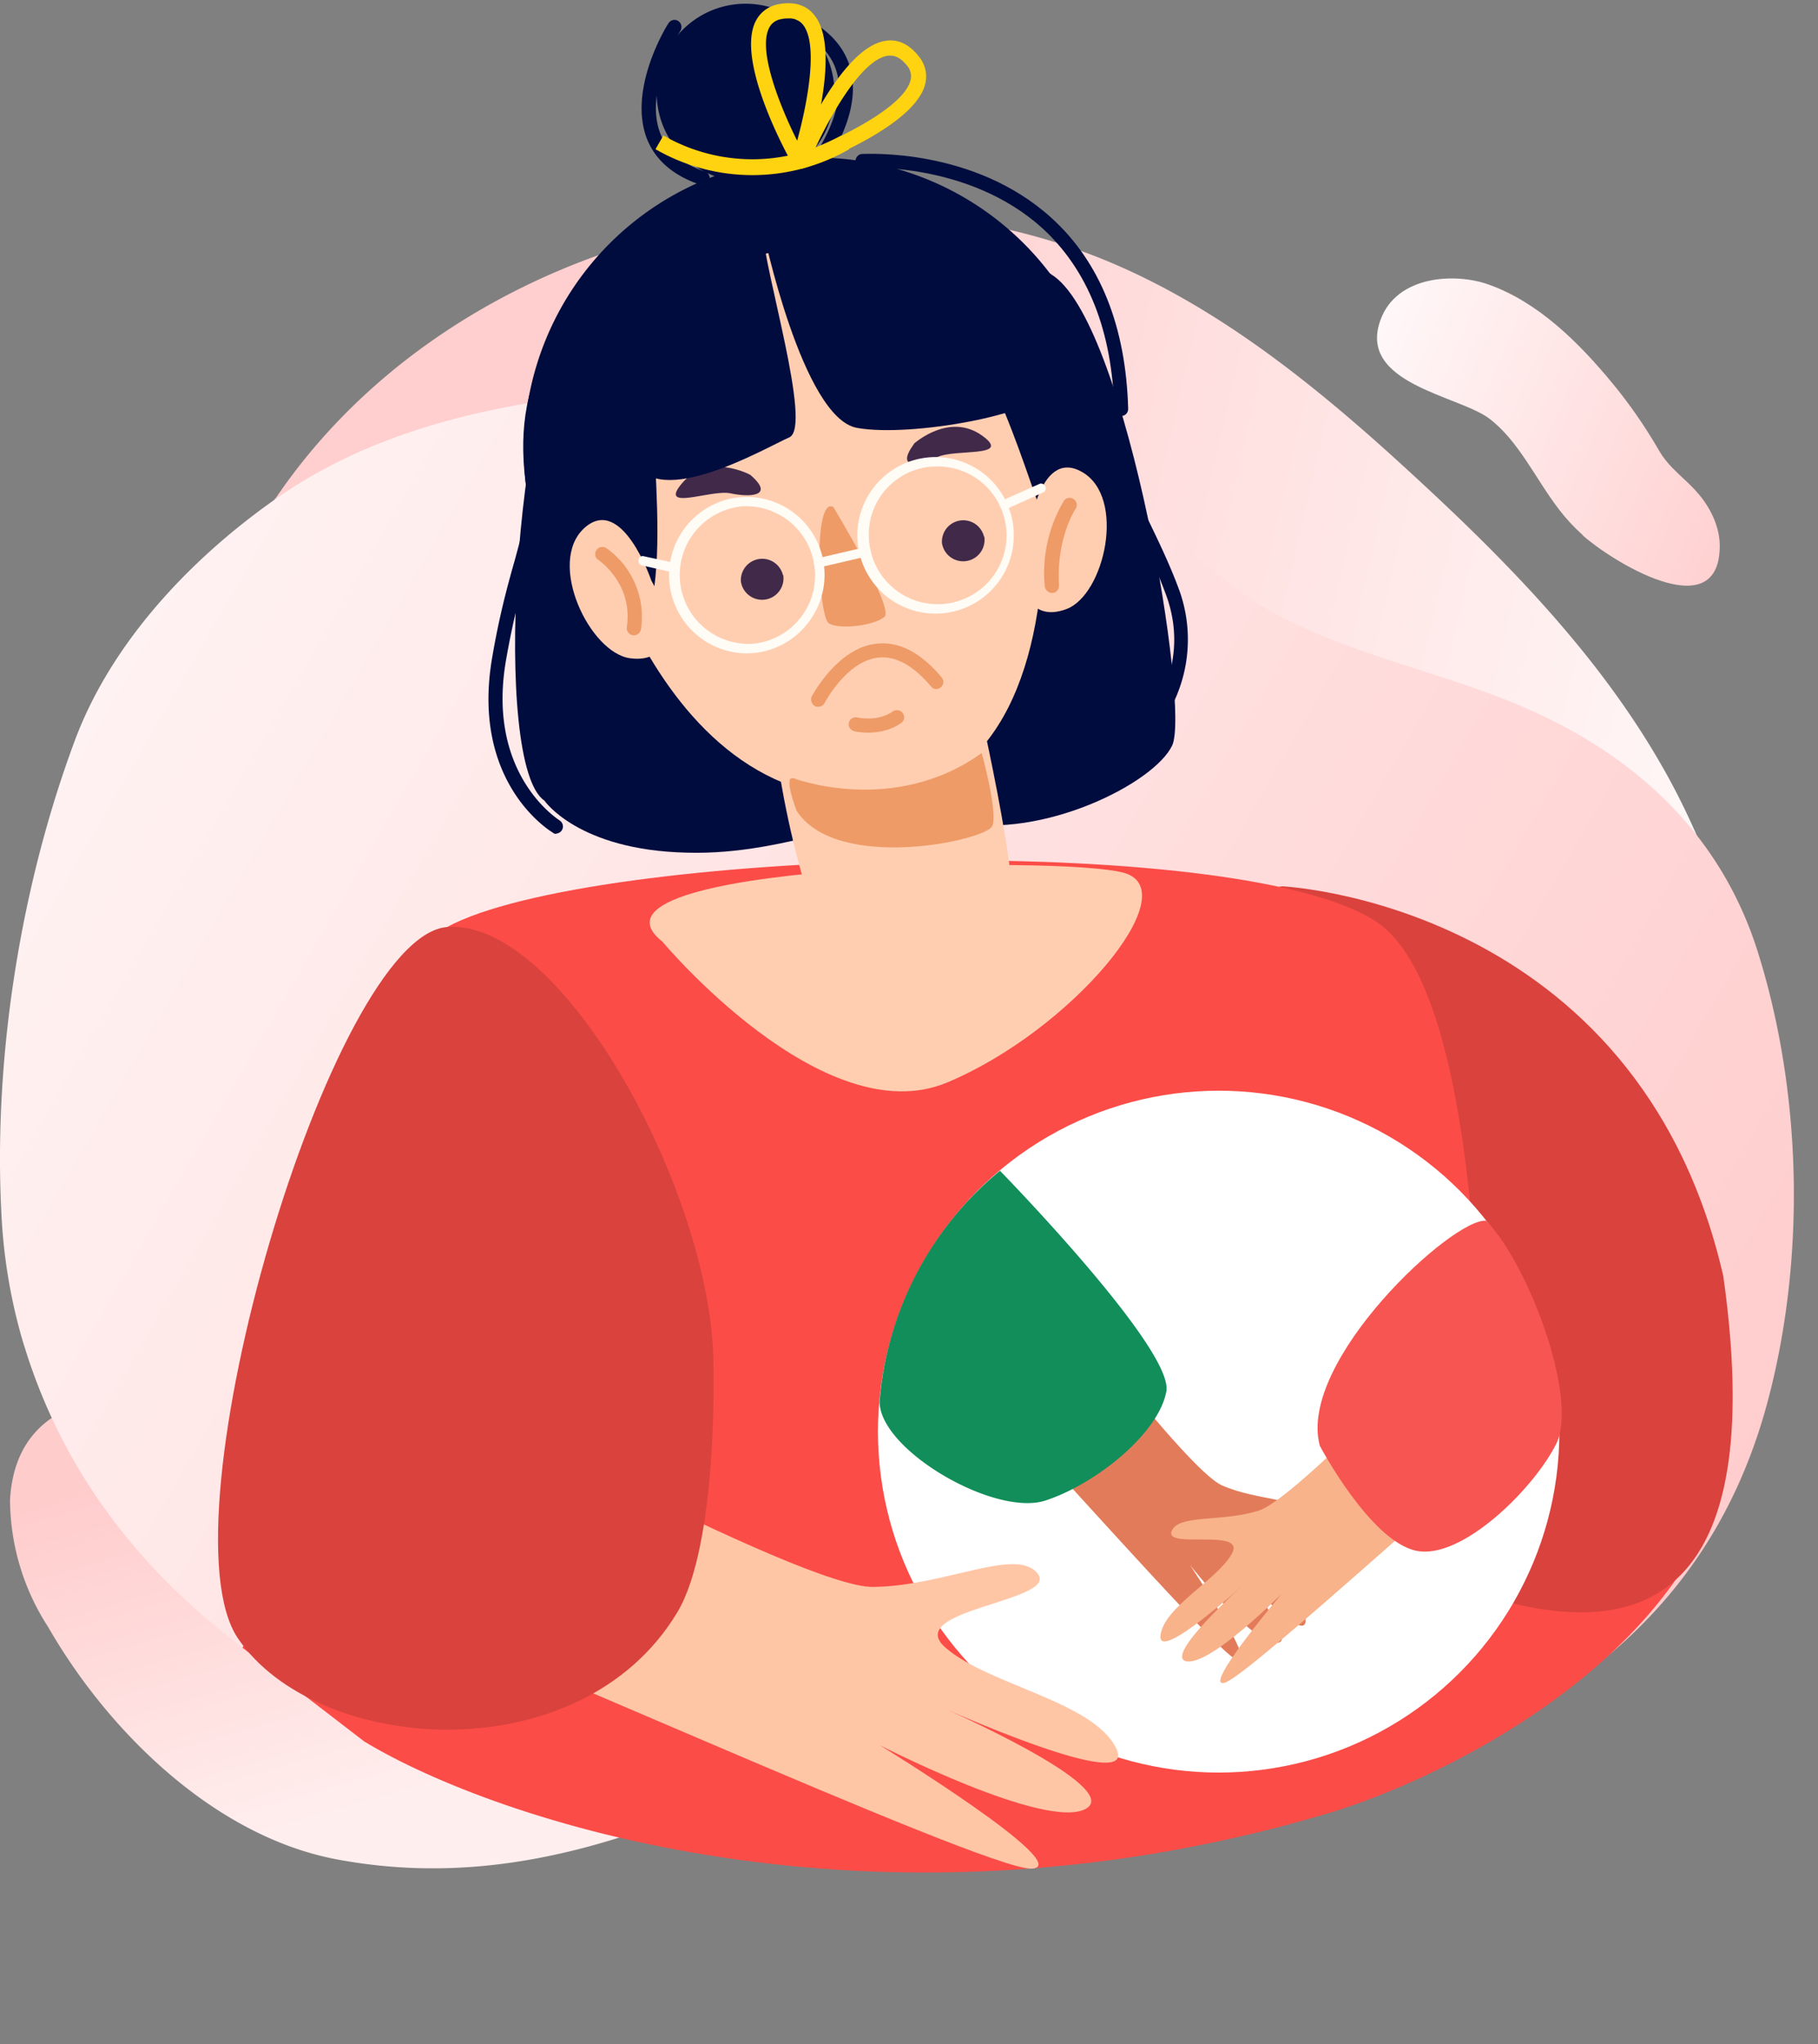 <svg xmlns="http://www.w3.org/2000/svg" fill="none" viewBox="0 0 562.4 632"><rect x="0" y="0" width="562.4" height="632" fill="#808080" stroke="none"/><path fill="url(#paint0_linear)" d="M224 564.9c-31.5 11.2-63.2 16.3-97.1 9.9-37.8-7.2-70.6-39.6-89.1-71.8A72.8 72.8 0 0126 463.8c1.7-31.8 31.8-35.4 57.4-30.2 14.4 2.9 27.6 9.5 40.7 16 21.7 10.9 47.1 16.2 66.6 31.2 6.5 5.1 11.4 11.2 19 14.9 11.8 5.7 25.3 8.4 37.4 13.6 10.4 4.5 22 11.9 22 23.2 0 11.5-12.1 18.9-22.7 23.5a331 331 0 01-22.5 8.9z" transform="translate(-22.9)"/><path fill="url(#paint1_linear)" d="M108.2 154c51.5-76 158.1-106.6 244.6-78 41.6 13.8 76.6 42.5 108.8 72.3 28.4 26.2 56 54.6 75.3 88.3 13.3 23 22.7 50.7 29.4 76.5 10 38.6 1 88.3-49 84.7-11.7-.9-21.8-5-32.8-8.7-8.8-3-17.5-1.2-26.7-2.7a248 248 0 01-66.5-22.2c-43-20.3-82.3-48-126.5-65.9a306.2 306.2 0 00-114-22.2c-16.5 0-33.8 1.2-48.5-6.2-36.4-18.2-20-67.2-6.4-94.8 3.5-7.3 7.7-14.4 12.3-21.2z" transform="translate(-22.9)"/><path fill="url(#paint2_linear)" d="M512.4 165.4c8.5 7.7 41.9 28.7 42.5 4 .2-6-2.6-12-6.4-16.5-4.3-5.2-9.2-7.9-12.6-14-4.2-7.2-8.9-14-14.1-20.3-10.7-13-23.2-25.2-38.3-30.6C473 84.2 455 85.2 450 98.8c-7.4 19.8 24 23.4 33.6 30.6 9.1 6.9 14.3 18.6 21.5 28 2.2 2.9 4.7 5.6 7.4 8z" transform="translate(-22.9)"/><path fill="url(#paint3_linear)" d="M355.5 141.3c18 10.6 31.4 26.5 47.8 39.2 27.3 21.3 64.7 25.6 96 40.4 32 15 56 38.5 67 72.2 14 43.6 15.4 95.4 3.4 140.3-13.2 49.3-44.1 82-89.3 103.9a369.2 369.2 0 01-159.7 34.4c-108.5.7-252.9-37.5-289.8-154l-1-3.2c-3.8-13-6-26.4-6.6-40-2.4-47.9 6-100.7 22.8-145.7 11.3-30.2 35.6-55.8 61.3-74 36-25.6 80-32.1 123.7-35.2 32.4-2.3 68.8-3 99.4 9.3a186 186 0 0125 12.4z" transform="translate(-22.9)"/><path fill="#fb4c47" d="M408.1 561.4c-139 40.4-254.9 1.5-295.4-23l-37.7-29 13-21.6 81.2-7.2 134.7-7.3L412.5 495l113-37.6h8.1c-17.4 59-89.7 93.9-125.5 104z"/><path fill="#d9423d" d="M396.6 274s110 5 136.5 120.5c21 149-78 96.3-101.6 89-23.7-7.4-108-198.1-34.9-209.5z"/><path fill="#fb4c47" d="M120.7 506.3h336s11.8-193.2-31-221.4c-42.9-28.3-243-22.4-287.4 1.7-44.4 24.2-17.6 219.7-17.6 219.7z"/><path fill="#000c3e" d="M172 257.8c-.3 0-.7-.1-1-.4-1-.6-25-15.3-18.9-53.2 2.2-13.2 4.8-22.8 7.2-31.2 4.1-15.2 7.2-26.2 4.7-48.3-.1-1.2.8-2.2 2-2.4 1.2 0 2.3.8 2.4 2 2.5 22.9-.8 34.8-5 49.9-2.2 8.3-4.8 17.7-7 30.7-5.7 35 16.6 48.6 16.8 48.8a2.2 2.2 0 01-1.1 4zM257.8 24.4a27.5 27.5 0 11-54.6 6.2 27.5 27.5 0 0154.6-6.2z"/><path fill="#000c3e" d="M168.4 247.5s10.4 15.3 43.9 16.1c33.4 1 57.2-14.7 83.7-9.4 26.5 5.3 61-12 66.6-23.7 5.6-11.6-13.6-128.3-36.4-145-22.7-16.6-129-17.2-148 9-19.1 26.4-26 142-9.8 153z"/><path fill="#000c3e" d="M342.4 127a90.6 90.6 0 11-180 20.2 90.6 90.6 0 01180-20.3z"/><path fill="#ffceb0" d="M301 209.7s16.3 68.9 11.6 77.5c-4.6 8.6-42.3 8.4-52.3 8-10-.6-25.2-75.5-19.4-76.4 5.8-.9 56.6-24.4 60-9z"/><path fill="#ffceb0" d="M178.8 144.8s20 108 94.3 101.7c74.2-6.4 51-159.5 22.2-170-28.8-10.6-139.4 8.8-116.5 68.3z"/><path fill="#ee9b68" d="M257.7 156.6s19.1 31.4 15.9 34.1c-3.3 2.8-14 4-17.2 2-3.2-2-5-39 1.3-36z"/><path fill="#000c3e" d="M227.9 78s-24.4 16.8-25.8 41.5c-1.4 24.6 10.4 85.5-18 86.9 0 0-72.3-113 43.8-128.3zM241.9 76.5c-2.2 2 27.4-2.5 47.4 15.5 20 17.9 31.7 68.5 34.5 69 2.7.6 3.4-65.4-18-82-21.5-16.5-51.8-14.3-64-2.5z"/><path fill="#ee9b68" d="M245.2 240.5s31 12 58.5-7.7c0 0 5 18 3.3 22.5-1.6 4.5-48.2 14.6-60.6-4.7 0 0-4-10.5-1.2-10z"/><path fill="#ffceb0" d="M318 166.3s3-28.2 16.7-20.4c13.8 7.8 7 38-4.8 42.4-11.7 4.4-16.4-7-11.8-22zM201.5 179.5s-9.1-26.9-20.8-16.2c-11.6 10.7 1.7 38.5 14.2 40.2 12.4 1.7 14.4-10.4 6.6-24z"/><path fill="#41294a" d="M282.7 137.2s11-10 21.3-2.4c9.1 6.7-8.4 3.9-14 6.5-5.4 2.6-13.2 4.1-7.3-4zM232.1 146.8s-13-7.1-21.2 2.7c-7.3 8.7 9 1.8 15 3 6 1.3 14 1 6.2-5.7z"/><path fill="#fffcf6" d="M230.8 156.5c-.8 0-1.6 0-2.4.2a21.3 21.3 0 004.8 42.3 21.2 21.2 0 0018.8-23.6 21.3 21.3 0 00-21.2-18.9zm0 45.5a24.2 24.2 0 01-2.7-48.2 24.1 24.1 0 0121.6 39.1 24 24 0 01-19 9.1zM290 144.2l-2.4.1a21.1 21.1 0 00-18.7 23.5 21.3 21.3 0 1021.1-23.6zm0 45.5a24.2 24.2 0 01-2.7-48.3 24.2 24.2 0 112.7 48.3z"/><path fill="#fffcf6" d="M208.2 177l-.3-.1-9.3-2.1c-.8-.2-1.3-1-1-1.8 0-.8.9-1.3 1.7-1l9.2 2a1.5 1.5 0 01-.3 3zM310.7 157.6c-.5 0-1-.4-1.3-.9-.3-.7 0-1.6.7-2l11.7-5.2a1.5 1.5 0 011.2 2.6l-11.7 5.3-.6.2z"/><path fill="#000c3e" d="M236 71s12.2 58.4 29.2 61.3c17 3 56.8-4.6 57.7-11.3 1-6.8-39.8-53.6-64.6-58.4-43.6-8.3-69.2 64.4-62 79.9 7.2 15.5 40.6-4.1 47.9-7.3 7.2-3.3-8-52.3-8.3-64.2z"/><path fill="#fffcf6" d="M253.2 175.5c-.6 0-1.2-.5-1.4-1.2-.2-.7.3-1.5 1.1-1.7l14.6-3.4c.9-.2 1.6.3 1.8 1 .2.9-.3 1.7-1.1 1.8l-14.6 3.4h-.4z"/><path fill="#000c3e" d="M217.3 57.3c-.2 0-.5 0-.7-.2-8.6-2.9-14.2-7.9-16.7-14.8-5.4-15.3 6.3-34.3 6.9-35.1.6-1 2-1.4 3-.7 1 .6 1.3 2 .7 3-.1.2-11.2 18-6.4 31.3 2 5.7 6.7 9.8 13.9 12.2a2.2 2.2 0 01-.7 4.3zM249.4 57.4c-.6 0-1-.2-1.5-.6-.9-.8-1-2.2-.2-3 .2-.2 14-16 11.5-30-1.1-5.8-5-10.6-11.8-14.2-1-.6-1.4-2-.9-3 .6-1 2-1.4 3-.9 8 4.3 12.7 10.1 14 17.4 2.8 16-11.9 32.8-12.5 33.5-.4.5-1 .8-1.6.8zM354.5 228.3c-.5 0-1-.2-1.5-.6-.9-.8-.9-2.2 0-3 .6-.8 16-17.4 7.9-40.3-3.2-8.9-8-18.6-13.2-28.9-8.9-18-18.1-36.5-21-55.3-.3-1.1.6-2.3 1.8-2.5 1.1-.2 2.3.7 2.4 1.9 2.9 18.1 12 36.3 20.8 54 5.1 10.4 10 20.2 13.3 29.4a45 45 0 01-8.9 44.6c-.4.5-1 .7-1.6.7z"/><path fill="#000c3e" d="M346.8 128.5c-1.1 0-2.1-1-2.1-2.1-.7-24.3-8.2-43-22.3-55.9C299.7 50 267.3 51.8 267 52c-1.4.1-2.3-.9-2.4-2 0-1.3.9-2.3 2-2.4 1.5 0 34.7-2 58.7 19.8 15 13.6 23 33.5 23.7 59 0 1.2-.9 2.2-2.1 2.2z"/><path fill="#ee9b68" d="M268.6 226.5c-2.5 0-4.3-.4-4.5-.5a2.2 2.2 0 01-1.5-2.6 2.2 2.2 0 012.6-1.6s6.3 1.5 11-1.9c1-.6 2.5-.4 3.1.6.7 1 .5 2.3-.5 3-3.4 2.4-7.3 3-10.2 3zM196.1 196.4a2.2 2.2 0 01-2.2-2.5c2-13.6-8.7-20.7-8.8-20.8-1-.6-1.3-2-.6-3 .6-1 2-1.3 3-.7a26 26 0 0110.8 25.1c-.2 1.1-1.1 1.9-2.2 1.9zM325.4 183.3c-1.1 0-2-.9-2.2-2a43.6 43.6 0 016-26.6 2.2 2.2 0 013.6 2.5s-6.1 9-5.2 23.8c0 1.2-.8 2.3-2 2.3h-.2z"/><path fill="#ffceb0" d="M204.9 291.1s49.7 59.5 88 43.6c38.4-16 74.3-59 55-64.8-19.3-5.7-173.2-2.7-143 21.2z"/><path fill="#41294a" d="M242.3 177.8a6.6 6.6 0 11-13.1 2 6.6 6.6 0 0113-2zM304.5 165.9a6.6 6.6 0 11-13.1 2 6.6 6.6 0 0113-2z"/><path fill="#ee9b68" d="M253.1 218.5c-.3 0-.7 0-1-.2-1-.6-1.5-1.9-1-3 .4-.6 8-15 20-16.3 7-.8 13.7 2.7 20.2 10.4.8 1 .7 2.3-.3 3.1-.9.8-2.3.7-3-.3-5.5-6.5-11-9.5-16.3-8.9-9.8 1-16.6 14-16.6 14-.4.8-1.2 1.2-2 1.2z"/><circle transform="translate(-22.9)" cx="399.9" cy="442.6" r="105.4" fill="#fff"/><path fill="#e27b5a" d="M323 395.5s44 58.8 55 63.7c11 4.9 24.9 3.8 26 9.4 1.3 5.7-23-3.9-19.2 4.8 4 8.8 19 18.7 19.1 27.5 0 8.7-24-18.9-24-18.9s22.7 25.3 15.2 25.9c-7.6.6-27-24.1-27-24.1s21.7 32.4 14.5 29.4c-7.2-3-74.3-80.4-84.6-88.7-10.3-8.2 25-29 25-29z"/><path fill="#f8b38a" d="M451.1 409.8S401 463.4 389.4 467c-11.5 3.7-25.1 1-27 6.5-1.8 5.5 23.5-1.3 18.6 7-4.8 8.2-21 16.4-22 25.1-1 8.7 26-16 26-16s-25.3 22.5-18 24c7.5 1.4 29.6-21 29.6-21s-25.2 29.8-17.7 27.6c7.5-2.1 82.6-71.8 93.8-78.8 11.2-7-21.6-31.6-21.6-31.6z"/><path fill="#f65551" d="M408.3 447s15.5 29.3 29.7 32.4c14.2 3.1 36.8-19.5 43.5-33.2 6.7-13.8-8.3-54.8-21.7-68.8-10.1-1.2-58.6 43.5-51.5 69.6z"/><path fill="#128e5a" d="M309.4 362s53.9 55.2 51.4 68.2c-2.4 13-21.8 28.6-37.4 33.7-15.7 5.1-51.3-15.6-51.3-30.6a103.1 103.1 0 0137.3-71.4z"/><path fill="#ffc6a6" d="M129 426s118.9 65 141.1 64.6c22.2-.2 44.6-12.6 51-4 6.3 8.5-41.9 11-28.7 22.7 13.1 11.6 46.1 16.7 53 31.4 6.8 14.6-54.8-13.2-54.8-13.2s57.4 25 45.3 31.7c-12.2 6.8-63.8-19.7-63.8-19.7s61.3 37.6 47 38.2c-14.5.6-186.1-78.2-209.8-84C85.7 487.8 129 426 129 426z"/><path fill="#d9423d" d="M220.7 422.3s1.5 55.1-11.2 76.2c-30.1 50-111.6 43.9-135.9 8-24.3-35.9 28.8-217.1 64.7-219.9 35.9-2.7 82.4 83.4 82.4 135.7z"/><path fill="#ffd310" d="M244 5.7c-.7 0-1.4 0-2.2.2a5 5 0 00-4 3c-3.3 7.2 3.7 24.4 8.8 34.6 3.1-11.3 6.8-30.2 1.6-36.1a5.3 5.3 0 00-4.2-1.7zm3.2 46.3c-.9 0-1.7-.4-2-1.2-1.9-3.2-17.3-31.5-11.6-43.9 1.4-3 3.9-4.9 7.2-5.6 5.8-1.1 9.1 1 10.8 3 9.2 10.3-1 42.5-2.2 46.1a2.3 2.3 0 01-2.2 1.6z"/><path fill="#ffd310" d="M275.4 17.2h-.6c-8 1-17.5 17.8-22.5 28.4 10.5-4.4 27-12.9 29.3-20.5a5 5 0 00-1-4.8c-1.7-2.1-3.3-3.1-5.2-3.1zm-27.6 35a2.3 2.3 0 01-2.1-3.3c1.4-3.5 14.7-34.5 28.4-36.3 2.7-.4 6.5.2 10.1 4.8a9.7 9.7 0 011.9 9c-3.8 13-34 24.4-37.5 25.6l-.8.2z"/><path stroke="#ffd310" stroke-width="4.9" d="M204 44a57.6 57.6 0 0057.5 0"/><defs><linearGradient id="paint0_linear" x1="23.3" x2="56" y1="468.2" y2="581.6" gradientUnits="userSpaceOnUse"><stop stop-color="#FCC"/><stop offset="1" stop-color="#FEE"/></linearGradient><linearGradient id="paint1_linear" x1="633.3" x2="267.8" y1="165" y2="80.6" gradientUnits="userSpaceOnUse"><stop stop-color="#fff"/><stop offset="1" stop-color="#FFCECE"/></linearGradient><linearGradient id="paint2_linear" x1="555.8" x2="430.4" y1="169" y2="115.5" gradientUnits="userSpaceOnUse"><stop stop-color="#FFD1D1"/><stop offset="1" stop-color="#FFFBFC"/></linearGradient><linearGradient id="paint3_linear" x1="527.5" x2="23.4" y1="522.2" y2="230.3" gradientUnits="userSpaceOnUse"><stop stop-color="#FFCDCD"/><stop offset="1" stop-color="#FFF3F3"/></linearGradient></defs></svg>